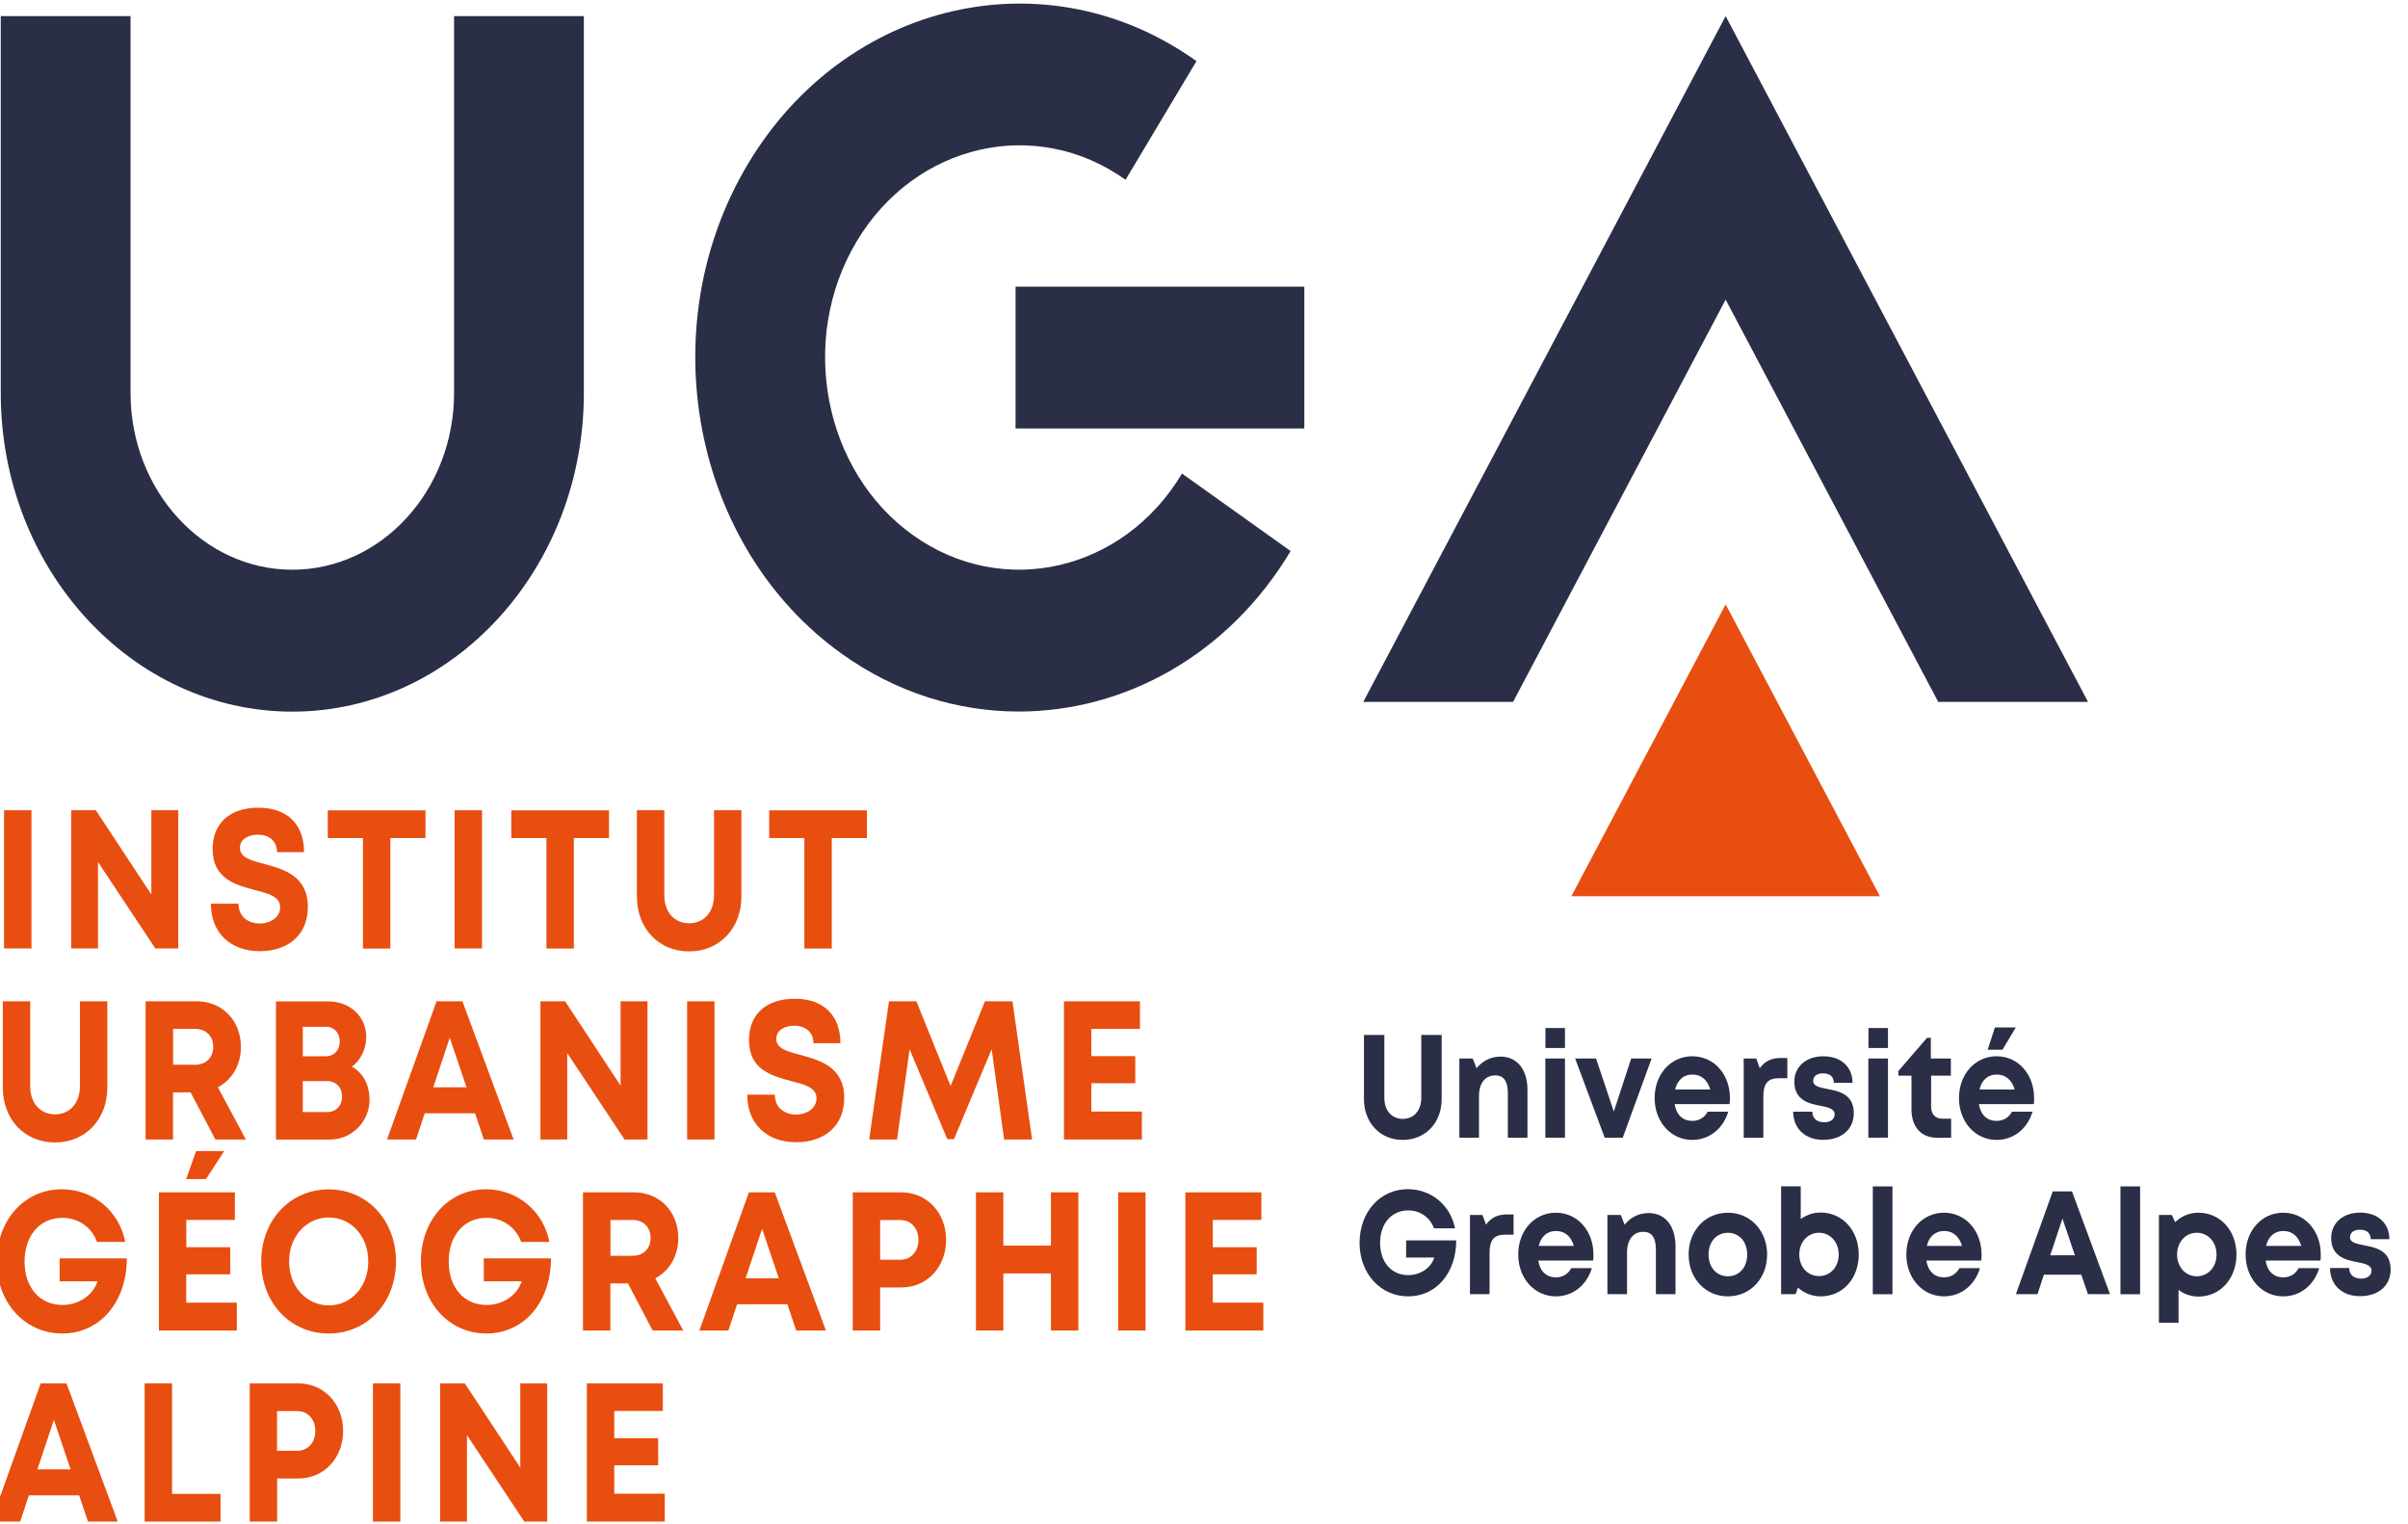 <?xml version="1.0" encoding="UTF-8" standalone="no"?>
<!-- Generator: Adobe Illustrator 25.4.2, SVG Export Plug-In . SVG Version: 6.00 Build 0)  -->

<svg
   version="1.1"
   id="Calque_2"
   x="0px"
   y="0px"
   viewBox="0.4 2.7755576e-17 107.326 67.618"
   xml:space="preserve"
   sodipodi:docname="logo_UFR_IUGA_couleur_2020.svg"
   width="213.652"
   height="135.235"
   inkscape:version="1.1.2 (0a00cf5339, 2022-02-04)"
   xmlns:inkscape="http://www.inkscape.org/namespaces/inkscape"
   xmlns:sodipodi="http://sodipodi.sourceforge.net/DTD/sodipodi-0.dtd"
   xmlns="http://www.w3.org/2000/svg"
   xmlns:svg="http://www.w3.org/2000/svg"><defs
   id="defs141" /><sodipodi:namedview
   id="namedview139"
   pagecolor="#ffffff"
   bordercolor="#666666"
   borderopacity="1.0"
   inkscape:pageshadow="2"
   inkscape:pageopacity="0.0"
   inkscape:pagecheckerboard="0"
   showgrid="true"
   units="px"
   width="106.826px"
   fit-margin-top="0"
   fit-margin-left="0"
   fit-margin-right="0"
   fit-margin-bottom="0"
   inkscape:zoom="2.8498871"
   inkscape:cx="-199.30614"
   inkscape:cy="-50.879208"
   inkscape:window-width="3440"
   inkscape:window-height="1384"
   inkscape:window-x="0"
   inkscape:window-y="0"
   inkscape:window-maximized="1"
   inkscape:current-layer="Calque_2"
   scale-x="0.5"
   viewbox-x="0.4"
   viewbox-y="0"
   viewbox-width="107.326"><inkscape:grid
     type="xygrid"
     id="grid1038"
     originx="-6.01"
     originy="-5.839" /></sodipodi:namedview>
<style
   type="text/css"
   id="style2">
	.st0{fill:#2A2E46;}
	.st1{fill:#E84E0F;}
</style>
<g
   id="g18"
   transform="matrix(0.433,0,0,0.473,-4.55,-5.031)">
	<path
   class="st0"
   d="M 41.52,77.35 C 24.97,77.35 11.51,63.89 11.51,47.34 V 11.82 h 13.36 v 35.51 c 0,9.18 7.47,16.65 16.65,16.65 9.18,0 16.65,-7.47 16.65,-16.65 V 11.82 H 71.53 V 47.33 C 71.54,63.88 58.07,77.35 41.52,77.35 Z"
   id="path4" />
	<g
   id="g8">
		<polygon
   class="st0"
   points="210.94,76.43 226.36,76.43 189.06,11.82 151.76,76.43 167.18,76.43 189.06,38.53 "
   id="polygon6" />
	</g>
	<path
   class="st0"
   d="m 116.3,77.34 c -6.25,0 -12.57,-1.75 -18.19,-5.42 C 82.71,61.86 78.36,41.15 88.42,25.75 98.48,10.35 119.19,6 134.59,16.06 l -7.3,11.18 c -9.23,-6.03 -21.65,-3.42 -27.68,5.81 -6.03,9.23 -3.42,21.65 5.81,27.68 9.23,6.03 21.65,3.42 27.68,-5.81 l 11.18,7.3 c -6.39,9.79 -17.08,15.12 -27.98,15.12 z"
   id="path10" />
	<rect
   x="115.97"
   y="37.31"
   class="st0"
   width="29.72"
   height="13.36"
   id="rect12" />
	<g
   id="g16">
		<polygon
   class="st1"
   points="173.18,94.74 204.94,94.74 189.06,67.24 "
   id="polygon14" />
	</g>
</g>
<g
   id="g88"
   transform="matrix(0.433,0,0,0.473,-4.55,-5.031)">
	<g
   id="g86">
		<path
   class="st1"
   d="m 11.85,86.64 h 2.82 v 13.02 h -2.82 z"
   id="path20" />
		<path
   class="st1"
   d="m 29.78,86.64 v 13.02 h -2.36 l -5.9,-8.14 v 8.14 H 18.76 V 86.64 h 2.54 l 5.71,7.94 v -7.94 z"
   id="path22" />
		<path
   class="st1"
   d="m 33.14,95.44 h 2.84 c 0,1.26 1.04,1.87 2.19,1.87 1.06,0 2.1,-0.56 2.1,-1.53 0,-1.01 -1.19,-1.29 -2.6,-1.62 -1.96,-0.48 -4.35,-1.05 -4.35,-3.86 0,-2.5 1.84,-3.9 4.72,-3.9 2.99,0 4.69,1.6 4.69,4.19 h -2.78 c 0,-1.12 -0.92,-1.65 -1.98,-1.65 -0.91,0 -1.84,0.39 -1.84,1.24 0,0.92 1.13,1.19 2.51,1.52 1.98,0.5 4.48,1.12 4.48,4.04 0,2.81 -2.24,4.18 -4.94,4.18 -2.98,0 -5.04,-1.68 -5.04,-4.48 z"
   id="path24" />
		<path
   class="st1"
   d="M 55.23,89.26 H 51.61 V 99.67 H 48.79 V 89.26 h -3.62 v -2.61 h 10.06 z"
   id="path26" />
		<path
   class="st1"
   d="m 58.23,86.64 h 2.82 v 13.02 h -2.82 z"
   id="path28" />
		<path
   class="st1"
   d="M 74.12,89.26 H 70.5 V 99.67 H 67.68 V 89.26 h -3.62 v -2.61 h 10.06 z"
   id="path30" />
		<path
   class="st1"
   d="m 76.99,94.76 v -8.12 h 2.82 v 7.99 c 0,1.63 1.06,2.66 2.56,2.66 1.5,0 2.56,-1.03 2.56,-2.66 v -7.99 h 2.82 v 8.12 c 0,3.05 -2.3,5.18 -5.38,5.18 -3.08,0.01 -5.38,-2.12 -5.38,-5.18 z"
   id="path32" />
		<path
   class="st1"
   d="M 100.67,89.26 H 97.05 V 99.67 H 94.23 V 89.26 h -3.62 v -2.61 h 10.06 z"
   id="path34" />
		<path
   class="st1"
   d="m 11.72,112.76 v -8.12 h 2.82 v 7.99 c 0,1.63 1.06,2.66 2.56,2.66 1.5,0 2.56,-1.03 2.56,-2.66 v -7.99 h 2.82 v 8.12 c 0,3.05 -2.3,5.18 -5.38,5.18 -3.08,0.01 -5.38,-2.12 -5.38,-5.18 z"
   id="path36" />
		<path
   class="st1"
   d="m 31.05,113.22 h -1.81 v 4.44 h -2.82 v -13.02 h 5.26 c 2.61,0 4.55,1.8 4.55,4.31 0,1.7 -0.93,3.1 -2.37,3.79 l 2.88,4.92 H 33.6 Z m -1.8,-2.6 h 2.25 c 1.18,0 1.88,-0.71 1.88,-1.69 0,-0.97 -0.7,-1.69 -1.88,-1.69 h -2.25 z"
   id="path38" />
		<path
   class="st1"
   d="m 49.47,113.91 c 0,2.09 -1.84,3.76 -4.1,3.76 h -5.53 v -13.02 h 5.38 c 2.25,0 3.91,1.43 3.91,3.35 0,1.12 -0.55,2.16 -1.47,2.8 1.16,0.6 1.81,1.73 1.81,3.11 z m -2.83,-0.3 c 0,-0.84 -0.61,-1.45 -1.54,-1.45 h -2.5 v 2.92 h 2.5 c 0.93,0 1.54,-0.61 1.54,-1.47 z m -1.69,-6.57 H 42.6 v 2.78 h 2.35 c 0.89,0 1.45,-0.58 1.45,-1.39 0,-0.82 -0.56,-1.39 -1.45,-1.39 z"
   id="path40" />
		<path
   class="st1"
   d="m 60.33,115.19 h -5.18 l -0.89,2.47 h -2.99 l 5.1,-13.02 h 2.66 l 5.27,13.02 h -3.06 z m -4.3,-2.45 h 3.42 l -1.72,-4.66 z"
   id="path42" />
		<path
   class="st1"
   d="m 78.08,104.64 v 13.02 h -2.36 l -5.9,-8.14 v 8.14 h -2.76 v -13.02 h 2.54 l 5.71,7.94 v -7.94 z"
   id="path44" />
		<path
   class="st1"
   d="m 82.16,104.64 h 2.82 v 13.02 h -2.82 z"
   id="path46" />
		<path
   class="st1"
   d="m 88.35,113.44 h 2.84 c 0,1.26 1.04,1.87 2.19,1.87 1.06,0 2.1,-0.56 2.1,-1.53 0,-1.01 -1.19,-1.29 -2.6,-1.62 -1.96,-0.48 -4.35,-1.05 -4.35,-3.86 0,-2.5 1.84,-3.9 4.72,-3.9 2.99,0 4.69,1.6 4.69,4.19 h -2.78 c 0,-1.12 -0.92,-1.65 -1.98,-1.65 -0.91,0 -1.84,0.39 -1.84,1.24 0,0.92 1.13,1.19 2.51,1.52 1.98,0.5 4.48,1.12 4.48,4.04 0,2.81 -2.24,4.18 -4.94,4.18 -2.98,0 -5.04,-1.68 -5.04,-4.48 z"
   id="path48" />
		<path
   class="st1"
   d="m 114.79,117.66 -1.28,-8.5 -3.88,8.47 h -0.69 l -3.88,-8.47 -1.29,8.5 h -2.87 l 2.04,-13.02 h 2.82 l 3.52,7.98 3.54,-7.98 h 2.83 l 2.02,13.02 z"
   id="path50" />
		<path
   class="st1"
   d="m 128.97,115.04 v 2.62 h -8.02 v -13.02 h 7.82 v 2.6 h -5 v 2.57 h 4.52 v 2.55 h -4.52 v 2.67 h 5.2 z"
   id="path52" />
		<path
   class="st1"
   d="m 24.49,128.86 c -0.01,4.08 -2.74,7.08 -6.65,7.08 -3.83,0 -6.74,-2.88 -6.74,-6.78 0,-3.9 2.84,-6.81 6.69,-6.81 3.23,0 5.92,2.05 6.53,4.96 h -2.9 c -0.56,-1.4 -1.94,-2.27 -3.57,-2.27 -2.31,0 -3.89,1.68 -3.89,4.12 0,2.41 1.54,4.09 3.89,4.09 1.68,0 3.14,-0.89 3.62,-2.23 h -3.9 v -2.16 z"
   id="path54" />
		<path
   class="st1"
   d="m 35.81,133.04 v 2.62 h -8.02 v -13.02 h 7.82 v 2.6 h -5 v 2.57 h 4.52 v 2.55 H 30.6 v 2.67 h 5.21 z m -3.17,-11.65 h -2.05 l 1.03,-2.64 h 2.89 z"
   id="path56" />
		<path
   class="st1"
   d="m 38.32,129.15 c 0,-3.87 2.97,-6.79 6.95,-6.79 3.96,0 6.92,2.91 6.92,6.79 0,3.88 -2.96,6.79 -6.92,6.79 -3.97,0.01 -6.95,-2.92 -6.95,-6.79 z m 11.02,0 c 0,-2.36 -1.74,-4.14 -4.06,-4.14 -2.32,0 -4.09,1.79 -4.09,4.14 0,2.35 1.77,4.14 4.09,4.14 2.31,0 4.06,-1.77 4.06,-4.14 z"
   id="path58" />
		<path
   class="st1"
   d="m 68.15,128.86 c -0.01,4.08 -2.74,7.08 -6.65,7.08 -3.83,0 -6.74,-2.88 -6.74,-6.78 0,-3.9 2.84,-6.81 6.69,-6.81 3.23,0 5.92,2.05 6.53,4.96 h -2.9 c -0.56,-1.4 -1.94,-2.27 -3.57,-2.27 -2.31,0 -3.89,1.68 -3.89,4.12 0,2.41 1.54,4.09 3.89,4.09 1.68,0 3.14,-0.89 3.62,-2.23 h -3.9 v -2.16 z"
   id="path60" />
		<path
   class="st1"
   d="m 76.07,131.22 h -1.81 v 4.44 h -2.82 v -13.02 h 5.26 c 2.61,0 4.55,1.8 4.55,4.31 0,1.7 -0.93,3.1 -2.37,3.79 l 2.88,4.92 h -3.15 z m -1.8,-2.6 h 2.25 c 1.18,0 1.88,-0.71 1.88,-1.69 0,-0.97 -0.7,-1.69 -1.88,-1.69 h -2.25 z"
   id="path62" />
		<path
   class="st1"
   d="M 92.48,133.19 H 87.3 l -0.89,2.47 h -2.99 l 5.1,-13.02 h 2.66 l 5.27,13.02 h -3.06 z m -4.3,-2.45 h 3.42 l -1.72,-4.66 z"
   id="path64" />
		<path
   class="st1"
   d="m 108.82,127.12 c 0,2.57 -1.98,4.48 -4.6,4.48 h -2.19 v 4.06 h -2.82 v -13.02 h 5.01 c 2.61,0 4.6,1.91 4.6,4.48 z m -2.85,0 c 0,-1.08 -0.75,-1.87 -1.87,-1.87 h -2.07 v 3.74 h 2.07 c 1.12,0 1.87,-0.79 1.87,-1.87 z"
   id="path66" />
		<path
   class="st1"
   d="m 122.43,122.64 v 13.02 h -2.82 v -5.38 h -4.9 v 5.38 h -2.82 v -13.02 h 2.82 v 5.02 h 4.9 v -5.02 z"
   id="path68" />
		<path
   class="st1"
   d="m 126.53,122.64 h 2.82 v 13.02 h -2.82 z"
   id="path70" />
		<path
   class="st1"
   d="m 141.47,133.04 v 2.62 h -8.02 v -13.02 h 7.82 v 2.6 h -5 v 2.57 h 4.52 v 2.55 h -4.52 v 2.67 h 5.2 z"
   id="path72" />
		<path
   class="st1"
   d="M 19.58,151.19 H 14.4 l -0.89,2.47 h -2.99 l 5.1,-13.02 h 2.66 l 5.27,13.02 h -3.06 z m -4.3,-2.45 h 3.42 l -1.72,-4.66 z"
   id="path74" />
		<path
   class="st1"
   d="m 34.13,151.05 v 2.61 h -7.81 v -13.02 h 2.82 v 10.41 z"
   id="path76" />
		<path
   class="st1"
   d="m 46.75,145.12 c 0,2.57 -1.98,4.48 -4.6,4.48 h -2.19 v 4.06 h -2.82 v -13.02 h 5.01 c 2.61,0 4.6,1.91 4.6,4.48 z m -2.86,0 c 0,-1.08 -0.75,-1.87 -1.87,-1.87 h -2.07 v 3.74 h 2.07 c 1.12,0 1.87,-0.79 1.87,-1.87 z"
   id="path78" />
		<path
   class="st1"
   d="m 49.82,140.64 h 2.82 v 13.02 h -2.82 z"
   id="path80" />
		<path
   class="st1"
   d="m 67.76,140.64 v 13.02 H 65.4 l -5.9,-8.14 v 8.14 h -2.76 v -13.02 h 2.54 l 5.71,7.94 v -7.94 z"
   id="path82" />
		<path
   class="st1"
   d="m 79.86,151.04 v 2.62 h -8.02 v -13.02 h 7.82 v 2.6 h -5 v 2.57 h 4.52 v 2.55 h -4.52 v 2.67 h 5.2 z"
   id="path84" />
	</g>
</g>
<g
   id="g136"
   transform="matrix(0.433,0,0,0.473,-4.55,-5.031)">
	<path
   class="st0"
   d="m 151.83,113.85 v -6.04 h 2.1 v 5.94 c 0,1.21 0.79,1.97 1.9,1.97 1.11,0 1.9,-0.77 1.9,-1.97 v -5.94 h 2.1 v 6.04 c 0,2.27 -1.71,3.85 -4,3.85 -2.29,0.01 -4,-1.58 -4,-3.85 z"
   id="path90" />
	<path
   class="st0"
   d="m 168.66,112.97 v 4.52 h -2.02 v -4.2 c 0,-1.13 -0.43,-1.67 -1.3,-1.67 -1.04,0 -1.67,0.75 -1.67,1.95 v 3.92 h -2.02 v -7.46 h 1.38 l 0.39,0.92 c 0.57,-0.67 1.46,-1.1 2.47,-1.1 1.71,0 2.77,1.23 2.77,3.12 z"
   id="path92" />
	<path
   class="st0"
   d="m 170.5,110.03 h 2.02 v 7.46 h -2.02 z m 0.01,-2.87 h 2.01 v 1.88 h -2.01 z"
   id="path94" />
	<path
   class="st0"
   d="m 181.44,110.03 -2.97,7.46 h -1.86 l -3.04,-7.46 h 2.15 l 1.83,5 1.79,-5 z"
   id="path96" />
	<path
   class="st0"
   d="m 189.5,113.74 c 0,0.2 -0.01,0.39 -0.04,0.59 h -5.65 c 0.18,1.02 0.85,1.58 1.82,1.58 0.7,0 1.28,-0.33 1.58,-0.87 h 2.12 c -0.54,1.63 -1.97,2.66 -3.71,2.66 -2.2,0 -3.87,-1.71 -3.87,-3.94 0,-2.25 1.66,-3.94 3.87,-3.94 2.3,0 3.88,1.76 3.88,3.92 z m -5.64,-0.79 h 3.62 c -0.29,-0.91 -0.94,-1.41 -1.85,-1.41 -0.9,0 -1.53,0.52 -1.77,1.41 z"
   id="path98" />
	<path
   class="st0"
   d="m 195.41,109.99 v 1.9 h -0.88 c -1.14,0 -1.59,0.5 -1.59,1.72 v 3.88 h -2.02 v -7.46 h 1.29 l 0.36,0.91 c 0.53,-0.66 1.21,-0.96 2.17,-0.96 h 0.67 z"
   id="path100" />
	<path
   class="st0"
   d="m 196.01,115.04 h 1.97 c 0.01,0.67 0.52,1 1.24,1 0.56,0 1.06,-0.25 1.06,-0.75 0,-0.51 -0.65,-0.67 -1.44,-0.8 -1.19,-0.2 -2.71,-0.52 -2.71,-2.28 0,-1.41 1.2,-2.39 3,-2.39 1.8,0 2.99,1 2.99,2.5 h -1.92 c -0.01,-0.59 -0.42,-0.89 -1.13,-0.89 -0.63,0 -1,0.29 -1,0.71 0,0.5 0.64,0.61 1.41,0.75 1.22,0.22 2.77,0.48 2.77,2.29 0,1.52 -1.25,2.51 -3.13,2.51 -1.85,0.02 -3.1,-1.05 -3.11,-2.65 z"
   id="path102" />
	<path
   class="st0"
   d="m 203.75,110.03 h 2.02 v 7.46 h -2.02 z m 0.01,-2.87 h 2.01 v 1.88 h -2.01 z"
   id="path104" />
	<path
   class="st0"
   d="m 212.27,115.7 v 1.8 h -1.43 c -1.64,0 -2.65,-1.01 -2.65,-2.67 v -3.18 h -1.35 v -0.44 l 2.95,-3.13 h 0.39 v 1.95 h 2.06 v 1.62 h -2.03 v 2.91 c 0,0.72 0.42,1.14 1.15,1.14 z"
   id="path106" />
	<path
   class="st0"
   d="m 220.78,114.33 h -5.65 c 0.18,1.02 0.85,1.58 1.82,1.58 0.7,0 1.28,-0.33 1.58,-0.87 h 2.12 c -0.54,1.63 -1.97,2.66 -3.7,2.66 -2.21,0 -3.87,-1.71 -3.87,-3.94 0,-2.25 1.66,-3.94 3.87,-3.94 2.29,0 3.86,1.77 3.86,3.92 0.01,0.19 0,0.39 -0.03,0.59 z m -5.59,-1.38 h 3.62 c -0.29,-0.91 -0.94,-1.41 -1.85,-1.41 -0.9,0 -1.54,0.52 -1.77,1.41 z m 2.37,-3.75 h -1.53 l 0.75,-2.1 h 2.15 z"
   id="path108" />
	<path
   class="st0"
   d="m 161.33,127.18 c -0.01,3.03 -2.04,5.26 -4.94,5.26 -2.85,0 -5.01,-2.14 -5.01,-5.04 0,-2.9 2.11,-5.06 4.97,-5.06 2.4,0 4.4,1.52 4.85,3.69 h -2.16 c -0.42,-1.04 -1.44,-1.69 -2.66,-1.69 -1.71,0 -2.89,1.25 -2.89,3.06 0,1.79 1.15,3.04 2.89,3.04 1.25,0 2.34,-0.66 2.69,-1.66 h -2.9 v -1.61 h 5.16 z"
   id="path110" />
	<path
   class="st0"
   d="m 167.23,124.73 v 1.9 h -0.88 c -1.14,0 -1.59,0.5 -1.59,1.72 v 3.88 h -2.02 v -7.46 h 1.29 l 0.36,0.91 c 0.53,-0.66 1.21,-0.96 2.17,-0.96 h 0.67 z"
   id="path112" />
	<path
   class="st0"
   d="m 175.42,129.07 h -5.65 c 0.18,1.02 0.85,1.58 1.82,1.58 0.7,0 1.28,-0.33 1.58,-0.87 h 2.12 c -0.54,1.63 -1.97,2.66 -3.71,2.66 -2.2,0 -3.87,-1.71 -3.87,-3.94 0,-2.25 1.66,-3.94 3.87,-3.94 2.29,0 3.87,1.77 3.87,3.92 0.01,0.19 -0.01,0.39 -0.03,0.59 z m -5.6,-1.38 h 3.62 c -0.29,-0.91 -0.94,-1.41 -1.85,-1.41 -0.9,0 -1.54,0.52 -1.77,1.41 z"
   id="path114" />
	<path
   class="st0"
   d="m 183.9,127.71 v 4.52 h -2.02 v -4.2 c 0,-1.13 -0.43,-1.67 -1.3,-1.67 -1.04,0 -1.67,0.75 -1.67,1.95 v 3.92 h -2.02 v -7.46 h 1.38 l 0.39,0.92 c 0.57,-0.67 1.46,-1.1 2.47,-1.1 1.71,0 2.77,1.23 2.77,3.12 z"
   id="path116" />
	<path
   class="st0"
   d="m 185.25,128.5 c 0,-2.26 1.72,-3.94 4.04,-3.94 2.3,0 4.04,1.68 4.04,3.94 0,2.25 -1.73,3.94 -4.04,3.94 -2.31,0 -4.04,-1.69 -4.04,-3.94 z m 6.03,0 c 0,-1.21 -0.83,-2.05 -1.99,-2.05 -1.16,0 -1.99,0.84 -1.99,2.05 0,1.21 0.83,2.05 1.99,2.05 1.16,0 1.99,-0.84 1.99,-2.05 z"
   id="path118" />
	<path
   class="st0"
   d="m 202.76,128.5 c 0,2.26 -1.65,3.94 -3.92,3.94 -0.91,0 -1.71,-0.31 -2.34,-0.83 l -0.24,0.62 h -1.49 v -10.16 h 2.02 v 3.09 c 0.58,-0.39 1.28,-0.62 2.05,-0.62 2.27,0.02 3.92,1.7 3.92,3.96 z m -2.06,0 c 0,-1.17 -0.86,-2.05 -2.03,-2.05 -1.17,0 -2.03,0.88 -2.03,2.05 0,1.16 0.86,2.03 2.03,2.03 1.17,0 2.03,-0.87 2.03,-2.03 z"
   id="path120" />
	<path
   class="st0"
   d="m 204.21,122.08 h 2.02 v 10.16 h -2.02 z"
   id="path122" />
	<path
   class="st0"
   d="m 215.37,129.07 h -5.65 c 0.18,1.02 0.85,1.58 1.82,1.58 0.7,0 1.28,-0.33 1.58,-0.87 h 2.12 c -0.54,1.63 -1.97,2.66 -3.71,2.66 -2.2,0 -3.87,-1.71 -3.87,-3.94 0,-2.25 1.66,-3.94 3.87,-3.94 2.29,0 3.87,1.77 3.87,3.92 0.01,0.19 -0.01,0.39 -0.03,0.59 z m -5.6,-1.38 h 3.62 c -0.29,-0.91 -0.94,-1.41 -1.85,-1.41 -0.9,0 -1.54,0.52 -1.77,1.41 z"
   id="path124" />
	<path
   class="st0"
   d="m 225.67,130.4 h -3.85 l -0.66,1.83 h -2.22 l 3.79,-9.68 h 1.98 l 3.91,9.68 h -2.27 z m -3.2,-1.83 h 2.54 l -1.28,-3.46 z"
   id="path126" />
	<path
   class="st0"
   d="m 229.7,122.08 h 2.02 v 10.16 h -2.02 z"
   id="path128" />
	<path
   class="st0"
   d="m 241.64,128.5 c 0,2.26 -1.66,3.96 -3.91,3.96 -0.77,0 -1.48,-0.23 -2.05,-0.63 v 3.1 h -2.02 v -10.16 h 1.33 l 0.34,0.68 c 0.63,-0.56 1.46,-0.89 2.39,-0.89 2.25,0 3.92,1.68 3.92,3.94 z m -2.05,0 c 0,-1.17 -0.86,-2.05 -2.03,-2.05 -1.17,0 -2.03,0.88 -2.03,2.05 0,1.17 0.86,2.05 2.03,2.05 1.17,0 2.03,-0.88 2.03,-2.05 z"
   id="path130" />
	<path
   class="st0"
   d="m 250.29,129.07 h -5.65 c 0.18,1.02 0.85,1.58 1.82,1.58 0.7,0 1.28,-0.33 1.58,-0.87 h 2.12 c -0.54,1.63 -1.97,2.66 -3.71,2.66 -2.2,0 -3.87,-1.71 -3.87,-3.94 0,-2.25 1.66,-3.94 3.87,-3.94 2.29,0 3.87,1.77 3.87,3.92 0.01,0.19 -0.01,0.39 -0.03,0.59 z m -5.6,-1.38 h 3.62 c -0.29,-0.91 -0.94,-1.41 -1.85,-1.41 -0.9,0 -1.54,0.52 -1.77,1.41 z"
   id="path132" />
	<path
   class="st0"
   d="m 251.27,129.77 h 1.97 c 0.01,0.67 0.52,1 1.24,1 0.56,0 1.06,-0.25 1.06,-0.75 0,-0.51 -0.65,-0.67 -1.44,-0.8 -1.19,-0.2 -2.71,-0.52 -2.71,-2.28 0,-1.41 1.2,-2.39 3,-2.39 1.8,0 2.99,1 2.99,2.5 h -1.92 c -0.01,-0.59 -0.42,-0.89 -1.13,-0.89 -0.63,0 -1,0.29 -1,0.71 0,0.5 0.64,0.61 1.41,0.75 1.22,0.22 2.77,0.48 2.77,2.29 0,1.52 -1.25,2.51 -3.13,2.51 -1.84,0.02 -3.1,-1.04 -3.11,-2.65 z"
   id="path134" />
</g>
</svg>
